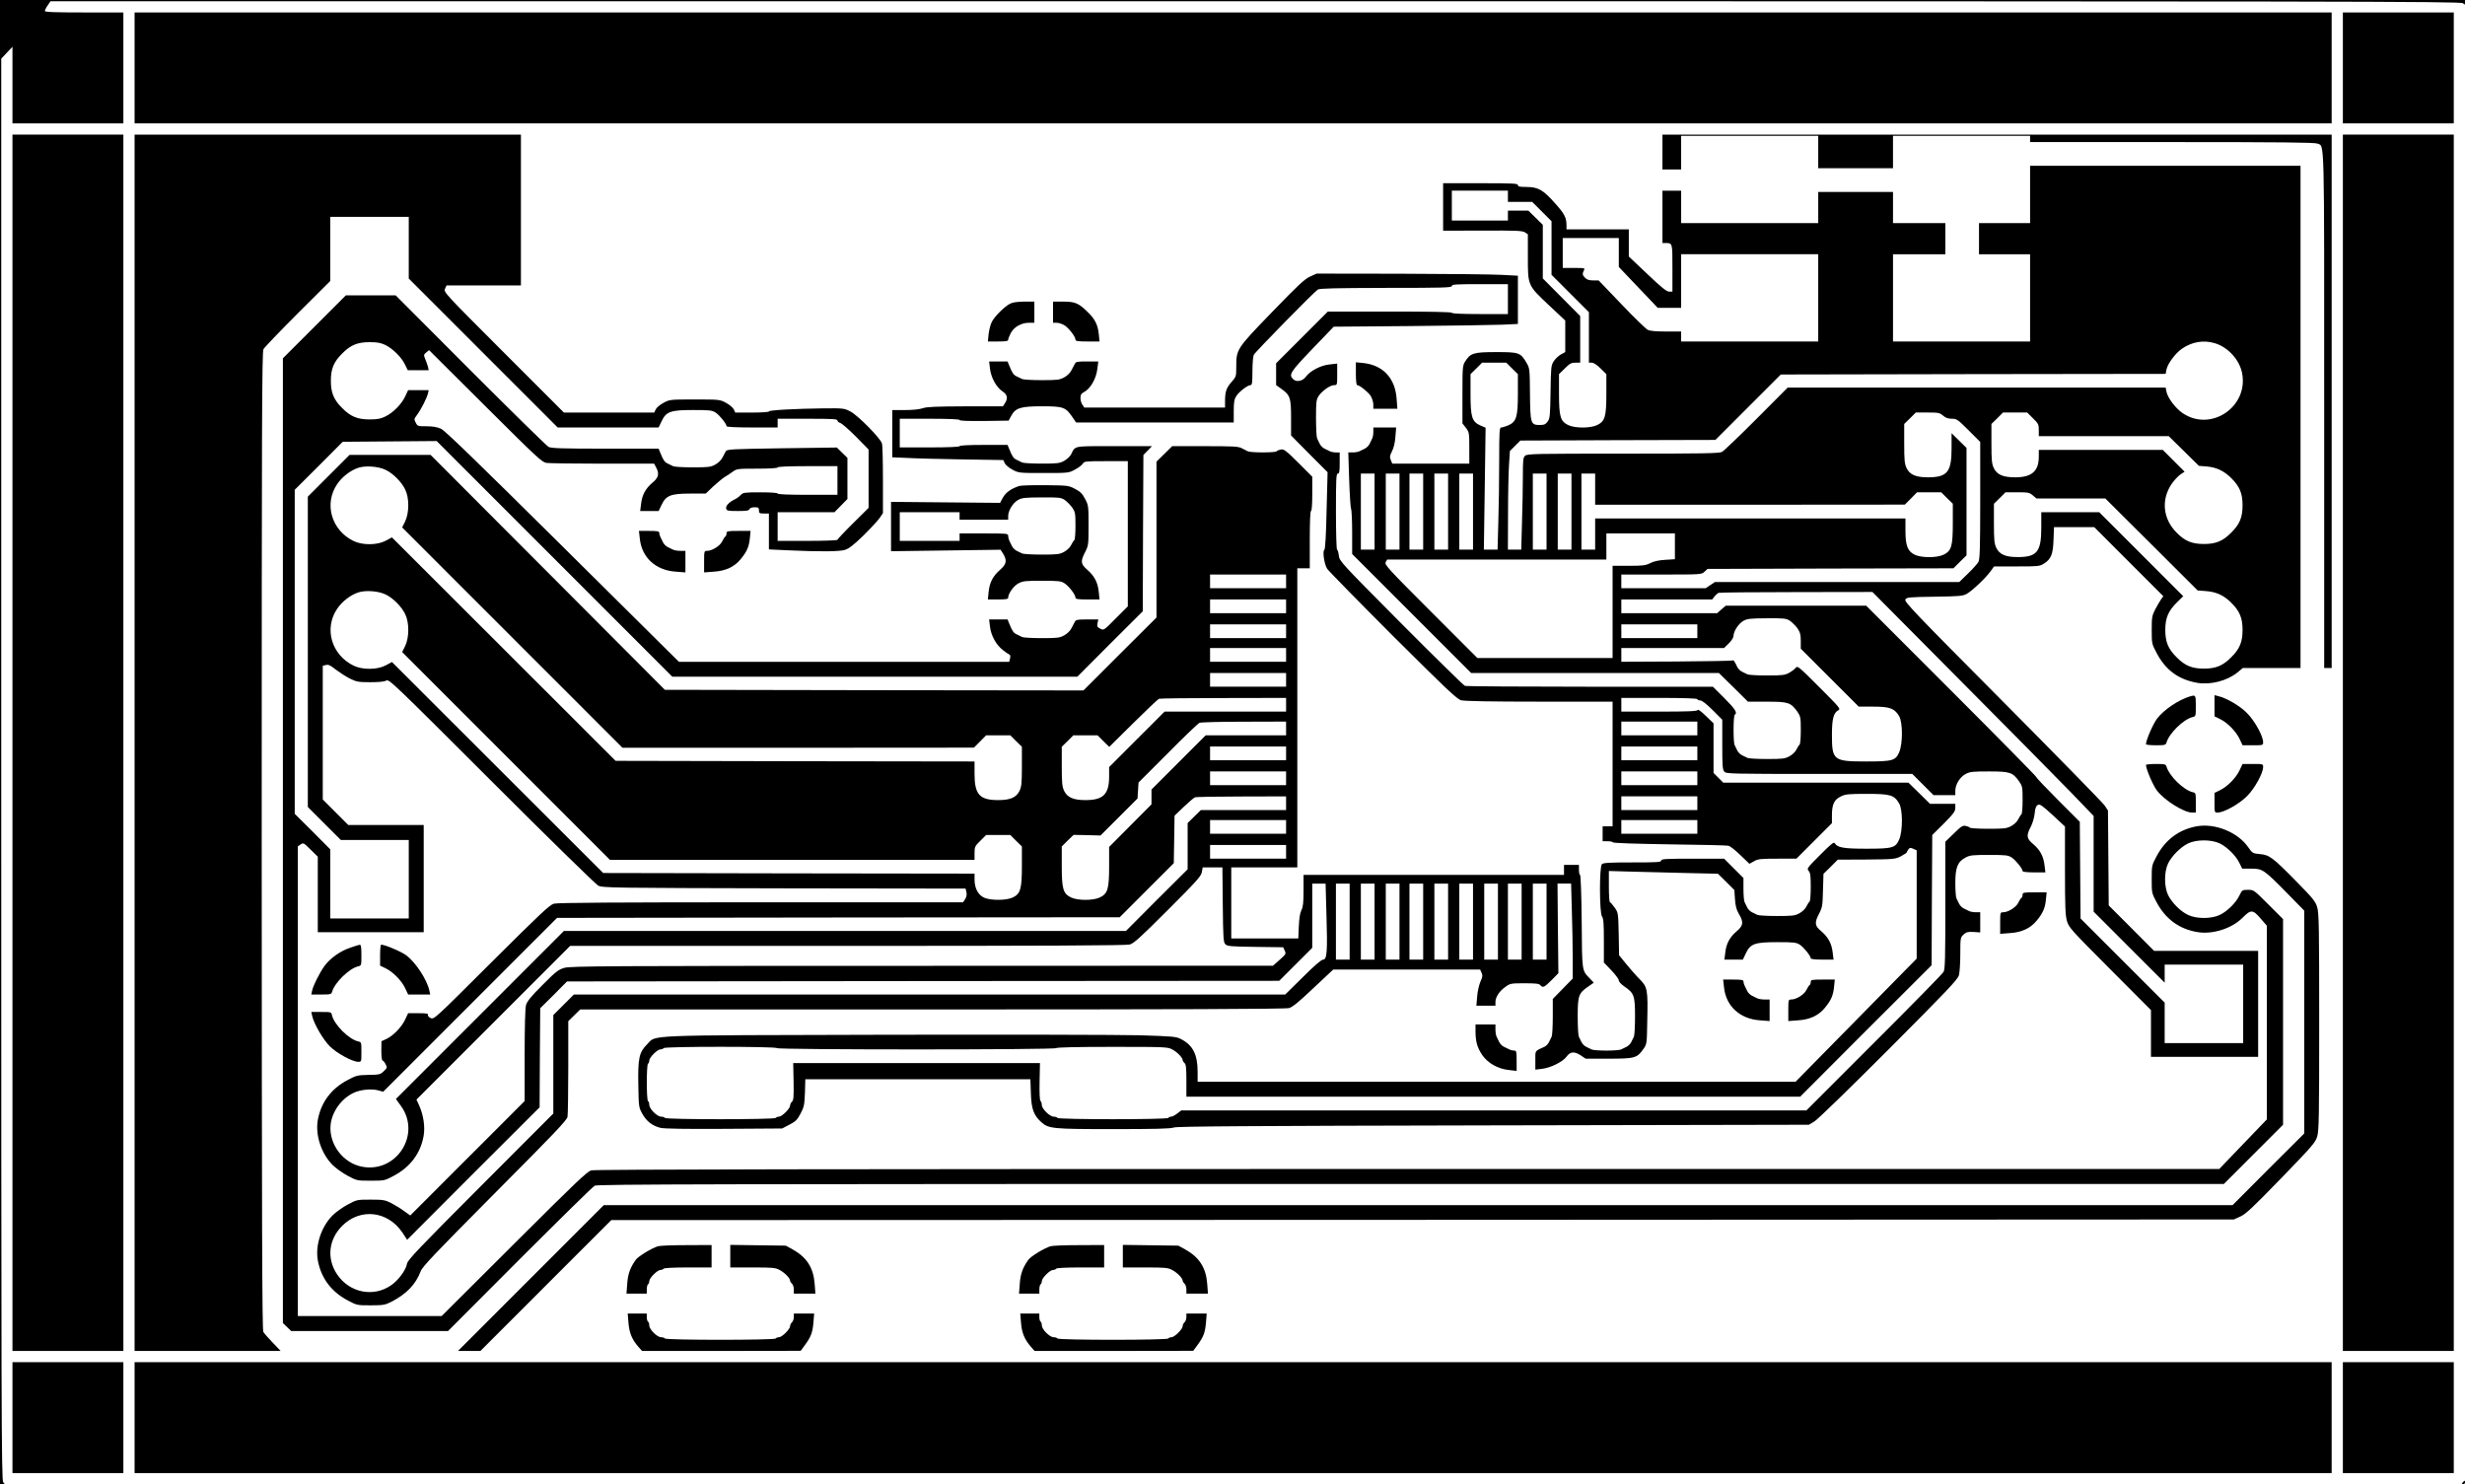 <?xml version="1.0" standalone="no"?>
<!DOCTYPE svg PUBLIC "-//W3C//DTD SVG 20010904//EN"
 "http://www.w3.org/TR/2001/REC-SVG-20010904/DTD/svg10.dtd">
<svg version="1.0" xmlns="http://www.w3.org/2000/svg"
 width="1978pt" height="1191pt" viewBox="0 0 1978 1191"
 preserveAspectRatio="xMidYMid meet">

<g transform="translate(0,1191) scale(0.1,-0.1)"
fill="#000000" stroke="none">
<path d="M0 5955 l0 -5955 21 0 c19 0 19 1 5 16 -15 14 -16 547 -16 5719 l0
5704 45 48 45 48 0 -307 0 -308 445 0 445 0 0 445 0 445 -315 0 c-237 0 -315
3 -315 12 0 6 10 27 23 45 l22 33 9672 0 c8779 0 9673 -1 9687 -16 15 -14 16
-14 16 5 l0 21 -9890 0 -9890 0 0 -5955z"/>
<path d="M1080 11365 l0 -445 8815 0 8815 0 0 445 0 445 -8815 0 -8815 0 0
-445z"/>
<path d="M18800 11365 l0 -445 445 0 445 0 0 445 0 445 -445 0 -445 0 0 -445z"/>
<path d="M100 5950 l0 -4880 445 0 445 0 0 4880 0 4880 -445 0 -445 0 0 -4880z"/>
<path d="M1080 5950 l0 -4880 586 0 586 0 -63 66 c-35 36 -69 75 -76 87 -10
17 -12 886 -13 3940 0 3383 2 3922 14 3945 8 15 132 144 275 287 l261 260 0
257 0 258 315 0 315 0 0 -248 0 -247 598 -598 597 -597 405 0 405 0 23 48 c37
80 72 92 253 92 136 0 152 -2 182 -21 32 -21 87 -90 87 -109 0 -6 77 -10 205
-10 l205 0 0 35 0 35 240 0 c198 0 240 -2 240 -14 0 -8 10 -16 23 -20 12 -3
68 -52 125 -109 l102 -104 0 -234 0 -234 -125 -124 c-69 -68 -125 -128 -125
-132 0 -5 -108 -9 -240 -9 l-240 0 0 115 0 115 228 0 228 0 52 53 52 53 0 165
0 165 -42 41 -43 42 -441 -6 c-406 -6 -441 -8 -450 -24 -5 -9 -17 -32 -27 -51
-10 -20 -35 -44 -58 -56 -36 -20 -56 -22 -180 -22 -77 0 -147 4 -157 9 -9 5
-29 14 -43 21 -26 12 -35 24 -61 88 l-13 32 -428 0 c-353 0 -433 3 -455 14
-15 8 -297 285 -627 615 l-600 601 -200 0 -200 0 -253 -253 -252 -252 0 -3871
0 -3870 33 -32 33 -32 630 0 629 0 575 576 c316 316 587 582 602 590 23 12
902 14 6550 14 l6523 0 238 238 237 237 0 825 0 825 -117 117 c-117 117 -118
118 -164 118 -46 0 -48 -1 -69 -45 -28 -59 -97 -127 -157 -156 -68 -33 -188
-33 -256 0 -61 29 -128 97 -159 158 -33 68 -33 188 0 256 31 61 98 128 159
159 68 33 188 33 256 0 60 -30 129 -98 157 -157 l22 -45 72 0 c91 0 101 -6
289 -197 l137 -140 0 -894 0 -894 -288 -287 -287 -288 -6535 0 -6535 0 -585
-585 -585 -585 90 0 90 0 525 525 525 525 6510 2 6510 3 53 24 c44 20 99 72
327 307 251 259 275 287 289 335 14 46 16 164 16 919 0 762 -2 873 -16 920
-14 47 -32 70 -171 211 -187 190 -212 209 -290 216 -56 5 -59 7 -92 54 -83
121 -266 195 -413 169 -143 -26 -253 -108 -323 -241 -39 -73 -39 -75 -39 -184
0 -109 0 -111 39 -184 72 -135 180 -215 327 -240 121 -21 276 28 362 114 67
68 83 68 144 -3 l52 -60 0 -777 0 -777 -191 -199 -191 -199 -6512 0 c-4662 0
-6522 -3 -6551 -11 -34 -9 -124 -95 -620 -590 l-581 -579 -577 0 -577 0 0
1884 0 1885 22 15 c22 15 25 14 80 -41 l58 -57 0 -303 0 -303 425 0 425 0 0
430 0 430 -303 0 -302 0 -103 103 -102 102 0 537 0 536 25 6 c20 5 36 -2 77
-35 29 -22 79 -55 112 -72 57 -28 69 -31 166 -31 70 0 113 4 129 13 23 13 47
-10 845 -807 451 -451 837 -828 856 -838 34 -18 96 -19 1492 -22 l1456 -2 7
-29 c4 -20 1 -38 -10 -55 l-17 -26 -1622 0 c-1135 0 -1633 -3 -1661 -11 -34
-9 -109 -80 -501 -470 -456 -455 -461 -460 -488 -448 -15 7 -25 18 -22 26 4
10 -13 13 -77 13 l-82 0 -23 -49 c-27 -60 -97 -133 -152 -158 l-39 -18 -1 -77
c0 -44 4 -78 10 -78 5 0 16 -13 24 -29 14 -27 14 -29 -14 -56 -28 -27 -36 -29
-123 -30 -87 -2 -98 -4 -167 -41 -132 -69 -214 -179 -240 -321 -21 -121 28
-270 119 -361 26 -26 81 -65 122 -87 73 -39 75 -39 184 -39 109 0 111 0 184
39 132 70 215 179 240 319 13 71 0 165 -34 242 l-23 51 617 617 616 616 2225
0 c1566 0 2237 3 2265 11 33 9 84 55 306 277 231 231 268 272 273 304 l7 38
79 0 79 0 3 -300 c3 -272 5 -301 21 -317 16 -16 42 -18 241 -21 l223 -3 12
-27 c12 -25 10 -29 -41 -74 l-53 -47 -2816 -1 c-2535 0 -2821 -2 -2870 -16
-48 -14 -68 -29 -175 -137 -94 -94 -124 -131 -133 -162 -7 -26 -11 -169 -11
-405 l0 -365 -459 -459 -459 -459 -49 35 c-26 20 -73 48 -103 64 -50 25 -64
28 -165 28 -109 0 -111 0 -184 -39 -41 -22 -96 -61 -122 -87 -91 -91 -140
-240 -119 -360 26 -143 108 -253 241 -323 73 -39 75 -39 184 -39 101 0 115 3
165 28 122 63 196 140 236 246 14 37 115 143 594 625 479 481 579 586 584 614
3 18 6 198 6 400 l0 367 48 47 48 47 2824 0 c1944 0 2837 3 2863 11 28 7 79
49 196 160 l159 149 589 0 590 0 12 -26 c9 -21 8 -33 -10 -72 -11 -26 -23 -79
-26 -119 l-6 -73 77 0 76 0 0 30 c0 39 32 88 81 122 37 27 45 28 153 28 89 0
116 -3 126 -15 20 -24 32 -18 90 40 l55 56 -4 359 -3 360 54 0 55 0 6 -217 c4
-120 7 -292 7 -382 l0 -163 -80 -82 -80 -82 0 -142 c0 -78 -4 -150 -9 -160 -5
-9 -14 -29 -21 -43 -7 -15 -23 -32 -36 -38 -81 -37 -74 -28 -74 -109 l0 -75
57 7 c66 8 165 57 193 97 30 41 62 44 112 12 l42 -28 185 0 c211 0 227 5 279
79 27 39 27 42 30 219 6 258 2 276 -61 340 -29 29 -77 84 -108 122 l-57 70 -3
171 c-4 169 -4 171 -33 212 -16 23 -33 42 -37 42 -5 0 -9 56 -9 125 l0 126
178 -5 c97 -3 294 -8 437 -11 l260 -6 66 -65 66 -66 5 -73 c4 -55 11 -84 31
-118 40 -67 36 -95 -18 -140 -55 -47 -83 -98 -91 -171 l-7 -56 74 0 74 0 23
48 c37 80 72 92 253 92 136 0 152 -2 182 -21 32 -21 87 -90 87 -109 0 -6 38
-10 91 -10 l92 0 -7 56 c-8 73 -36 124 -91 171 -54 45 -57 68 -17 144 25 49
27 64 30 185 l4 132 58 57 57 57 229 1 c222 2 231 3 277 26 26 14 47 28 47 31
0 3 6 14 13 24 11 15 17 16 40 5 l27 -12 0 -435 0 -434 -486 -494 -486 -494
-2399 0 -2399 0 0 78 c0 139 -37 214 -131 263 -42 22 -60 23 -334 32 -159 4
-1082 6 -2050 4 -1973 -5 -1825 1 -1904 -78 -63 -63 -73 -112 -69 -327 3 -174
4 -178 32 -229 33 -60 81 -97 146 -113 31 -7 194 -10 511 -8 l465 3 59 31 c50
26 63 39 89 89 28 53 31 69 35 167 l3 108 903 0 903 0 4 -113 c4 -125 22 -174
81 -229 61 -55 87 -58 581 -58 336 0 460 3 486 13 28 9 577 13 2565 17 l2530
5 45 27 c25 15 289 271 597 580 471 472 553 559 562 593 6 22 11 99 11 171 0
127 1 131 26 155 22 20 34 23 80 21 l54 -4 0 81 0 81 -35 0 c-19 0 -43 4 -53
9 -9 5 -29 14 -43 21 -15 7 -32 24 -39 39 -7 14 -16 34 -21 43 -5 10 -9 65 -9
122 0 125 18 171 82 205 36 19 56 21 189 21 136 0 152 -2 182 -21 32 -21 87
-90 87 -109 0 -6 38 -10 91 -10 l92 0 -7 56 c-8 73 -36 124 -91 171 -54 44
-57 68 -19 140 14 27 28 75 31 107 4 42 11 60 25 67 16 9 34 -3 119 -81 l99
-92 0 -352 c0 -292 3 -362 16 -407 15 -51 33 -71 345 -384 l329 -330 0 -188 0
-187 430 0 430 0 0 425 0 425 -418 0 -417 0 -182 183 -182 182 -3 381 -3 380
-26 40 c-14 21 -383 398 -818 836 -706 710 -791 799 -782 817 10 18 24 20 233
23 197 3 227 5 258 22 43 23 152 126 192 181 l29 40 182 0 c170 0 184 1 217
22 58 36 74 74 78 191 l4 102 162 0 161 0 277 -277 277 -277 -18 -25 c-10 -14
-31 -51 -47 -81 -26 -51 -28 -64 -28 -165 0 -107 1 -112 37 -180 72 -140 176
-217 328 -244 108 -18 240 16 324 84 l42 35 232 0 231 0 0 2015 0 2015 -1085
0 -1085 0 0 -230 0 -230 -205 0 -205 0 0 -125 0 -125 205 0 205 0 0 -350 0
-350 -550 0 -550 0 0 350 0 350 210 0 210 0 0 125 0 125 -210 0 -210 0 0 125
0 125 -300 0 -300 0 0 -125 0 -125 -550 0 -550 0 0 130 0 130 -75 0 -75 0 0
-210 0 -210 24 0 c57 0 56 3 56 -201 l0 -189 -26 0 c-20 0 -62 33 -175 141
l-149 141 0 109 0 109 -250 0 -250 0 0 29 c0 65 -14 93 -92 180 -95 108 -136
131 -231 131 -53 0 -67 3 -67 15 0 13 -40 15 -300 15 l-300 0 0 -190 0 -191
316 1 c274 1 318 -1 340 -14 l24 -16 0 -182 c0 -231 -2 -226 171 -389 l129
-121 0 -127 0 -126 -35 -19 c-20 -11 -45 -36 -58 -55 -21 -34 -22 -49 -25
-246 -3 -190 -5 -212 -23 -237 -17 -23 -28 -28 -64 -28 -72 0 -76 12 -78 251
-2 202 -2 204 -29 250 -47 80 -59 84 -243 84 -180 0 -206 -8 -248 -75 -21 -33
-22 -46 -22 -266 l0 -231 28 -36 c26 -35 27 -40 27 -161 l0 -126 -309 0 -309
0 -12 29 c-10 25 -8 35 10 71 14 27 24 70 27 116 l6 74 -92 0 -91 0 0 -35 c0
-19 -4 -43 -9 -53 -5 -9 -14 -29 -21 -43 -7 -15 -24 -32 -39 -39 -14 -7 -34
-16 -43 -21 -10 -5 -34 -9 -53 -9 l-36 0 7 -217 c4 -120 11 -226 15 -235 5 -9
9 -95 9 -190 l0 -173 478 -478 477 -477 994 0 994 0 117 -115 116 -115 152 0
c172 0 191 -6 245 -81 25 -37 27 -45 27 -149 0 -60 -4 -112 -10 -115 -5 -3
-16 -21 -25 -39 -9 -19 -32 -41 -56 -54 -36 -20 -56 -22 -180 -22 -77 0 -147
4 -157 9 -9 5 -29 14 -43 21 -15 7 -32 24 -39 39 -7 14 -16 34 -21 43 -12 24
-11 235 1 243 24 15 4 46 -83 133 l-92 92 -985 0 c-542 0 -994 3 -1005 7 -11
4 -242 231 -514 504 -489 492 -493 497 -498 543 -3 25 -10 46 -14 46 -5 0 -9
137 -9 305 0 264 2 305 15 305 12 0 15 16 15 85 l0 85 -30 0 c-17 0 -38 4 -48
9 -9 5 -29 14 -43 21 -15 7 -32 24 -39 39 -7 14 -16 34 -21 43 -5 10 -9 83 -9
163 0 131 2 148 21 178 28 41 92 87 124 87 25 0 25 1 25 86 l0 87 -62 -7 c-70
-7 -156 -52 -189 -98 -25 -35 -74 -46 -100 -22 -41 37 -28 57 152 245 l171
178 611 5 c337 3 669 8 740 11 l127 6 0 194 0 193 -132 7 c-73 4 -437 8 -808
9 l-675 1 -53 -24 c-44 -20 -96 -69 -307 -287 -285 -295 -285 -295 -285 -442
0 -72 -1 -75 -39 -118 -41 -47 -51 -77 -51 -155 l0 -49 -564 0 -565 0 -15 22
c-9 12 -16 37 -16 55 0 25 6 36 28 47 52 27 99 108 108 190 l7 56 -89 0 c-78
0 -91 -2 -99 -19 -6 -11 -18 -34 -28 -53 -10 -20 -35 -44 -58 -56 -36 -20 -56
-22 -180 -22 -77 0 -147 4 -157 9 -9 5 -29 14 -43 21 -26 12 -35 24 -61 88
l-13 32 -74 0 -74 0 7 -57 c8 -72 51 -150 99 -182 41 -27 47 -56 21 -96 l-16
-25 -302 0 c-236 -1 -310 -4 -341 -15 -25 -9 -79 -15 -142 -15 l-103 0 0 -189
0 -190 118 -5 c64 -4 265 -9 445 -12 l328 -5 11 -25 c7 -14 35 -38 62 -52 50
-27 54 -27 251 -27 197 0 201 0 250 27 28 14 56 36 63 47 12 20 20 21 187 21
l175 0 0 -582 0 -583 -97 -97 c-96 -97 -96 -97 -124 -82 -24 12 -28 19 -22 44
l6 30 -89 0 c-78 0 -91 -2 -99 -19 -6 -11 -18 -34 -28 -53 -10 -20 -35 -44
-58 -56 -36 -20 -56 -22 -180 -22 -77 0 -147 4 -157 9 -9 5 -29 14 -43 21 -26
12 -35 24 -61 88 l-13 32 -74 0 -74 0 7 -57 c8 -72 50 -148 104 -189 22 -18
46 -34 52 -36 7 -2 9 -14 5 -31 l-7 -27 -1325 0 -1325 0 -933 925 c-698 692
-944 930 -976 945 -31 14 -66 20 -116 20 -70 0 -73 1 -87 29 -14 26 -14 30 10
62 32 42 79 135 88 172 l6 27 -82 0 -83 0 -23 -49 c-28 -62 -97 -132 -159
-162 -38 -19 -65 -24 -128 -24 -96 0 -152 23 -219 91 -68 67 -91 123 -91 219
0 96 23 152 91 219 67 68 123 91 219 91 64 0 90 -5 128 -23 60 -30 129 -98
157 -157 l22 -45 84 0 84 0 -6 28 c-4 15 -14 43 -22 62 -13 32 -13 35 9 53
l22 18 451 -449 c414 -412 454 -450 491 -456 22 -3 226 -6 452 -6 l412 0 16
-30 c27 -52 20 -82 -30 -123 -55 -47 -83 -98 -91 -171 l-7 -56 74 0 74 0 23
48 c36 77 74 92 230 92 l125 0 61 58 c34 31 75 65 91 75 17 9 45 28 64 42 33
24 39 25 197 25 103 0 164 4 164 10 0 6 87 10 240 10 l240 0 0 -115 0 -115
-240 0 c-153 0 -240 4 -240 10 0 6 -53 10 -138 10 -128 0 -140 -2 -158 -21
-10 -12 -32 -28 -49 -36 -48 -24 -73 -52 -68 -74 5 -17 15 -19 93 -19 69 0 89
3 94 15 3 9 19 15 41 15 31 0 35 -3 35 -25 0 -22 4 -25 40 -25 l40 0 0 -144 0
-144 148 -7 c261 -12 414 -11 461 3 33 10 68 37 147 113 56 55 115 119 131
141 l28 41 0 266 c0 146 -3 278 -8 293 -11 41 -192 225 -252 256 -49 26 -55
27 -210 26 -230 -3 -445 -14 -445 -25 0 -5 -61 -9 -135 -9 l-135 0 -12 26 c-7
14 -34 37 -62 52 -50 27 -54 27 -251 27 -197 0 -201 0 -251 -27 -28 -15 -55
-38 -62 -52 l-12 -26 -362 0 -363 0 -483 483 c-477 477 -483 484 -471 510 l12
27 299 0 298 0 0 605 0 605 -1550 0 -1550 0 0 -4880z m11020 4385 l0 -45 97 0
98 0 77 -77 78 -78 0 -215 0 -215 150 -150 150 -150 0 -202 0 -203 23 0 c15 0
42 -18 70 -46 l47 -46 0 -156 c0 -186 -11 -222 -74 -253 -55 -26 -177 -26
-232 0 -63 31 -74 67 -74 253 l0 156 47 46 c39 39 52 46 85 46 l38 0 0 187 0
187 -150 151 -150 151 0 215 0 215 -58 57 -58 57 -82 0 -82 0 0 -40 0 -40
-225 0 -225 0 0 120 0 120 225 0 225 0 0 -45z m890 -451 l0 -116 156 -164 156
-164 94 0 94 0 0 215 0 215 550 0 550 0 0 -350 0 -350 -550 0 -550 0 0 40 0
40 -120 0 c-85 0 -129 4 -149 14 -15 8 -110 100 -210 205 l-183 191 -44 0
c-31 0 -50 6 -64 20 -23 23 -24 33 -10 61 10 18 7 19 -80 19 l-90 0 0 120 0
120 225 0 225 0 0 -116z m-890 -374 l0 -120 -225 0 c-143 0 -225 4 -225 10 0
7 -173 10 -498 10 l-497 0 -208 -208 -207 -207 0 -88 0 -87 39 -28 c74 -52 81
-73 81 -234 l0 -142 146 -148 147 -147 -8 -308 c-4 -196 -11 -310 -18 -315
-16 -10 -1 -114 22 -151 11 -17 249 -260 528 -539 433 -431 514 -508 548 -517
27 -7 237 -11 628 -11 l587 0 0 -500 0 -500 -40 0 -40 0 0 -60 0 -60 39 0 c22
0 41 -4 43 -9 2 -6 192 -12 453 -16 248 -3 461 -8 474 -11 14 -3 57 -37 96
-75 l73 -70 36 20 c32 19 54 21 189 21 l152 0 142 142 143 143 0 63 c0 87 18
126 71 151 38 19 62 21 210 21 189 0 218 -9 258 -76 30 -50 30 -221 1 -289
-29 -68 -52 -75 -265 -75 -181 0 -232 9 -252 44 -7 13 -29 -5 -118 -94 -104
-104 -108 -110 -92 -128 14 -15 17 -39 17 -130 0 -61 -4 -114 -10 -117 -5 -3
-16 -21 -25 -39 -9 -19 -32 -41 -56 -54 -36 -20 -56 -22 -180 -22 -77 0 -147
4 -157 9 -9 5 -29 14 -43 21 -15 7 -32 24 -39 39 -7 14 -16 34 -21 43 -5 10
-9 57 -9 105 l0 88 -77 77 -78 78 -252 0 c-218 0 -253 -2 -253 -15 0 -13 -32
-15 -231 -15 -186 0 -233 -3 -245 -14 -21 -21 -20 -392 1 -420 12 -16 15 -56
15 -195 l0 -174 60 -63 c33 -34 60 -71 60 -81 0 -10 19 -31 44 -48 79 -54 86
-74 86 -240 0 -80 -4 -153 -9 -163 -5 -9 -14 -29 -21 -43 -7 -15 -24 -32 -39
-39 -14 -7 -34 -16 -43 -21 -10 -5 -63 -9 -118 -9 -55 0 -108 4 -118 9 -9 5
-29 14 -43 21 -15 7 -32 24 -39 39 -7 14 -16 34 -21 43 -5 10 -9 83 -9 163 0
166 7 186 86 240 l43 30 -33 35 c-63 65 -61 52 -64 458 -2 216 -8 372 -13 372
-5 0 -9 18 -9 40 l0 40 -60 0 -60 0 0 -40 0 -40 -1045 0 -1045 0 0 -125 c0
-99 -4 -133 -17 -158 -11 -21 -18 -64 -21 -130 l-4 -97 -269 0 -269 0 0 285 0
285 265 0 265 0 0 1200 0 1200 50 0 50 0 0 230 c0 147 4 230 10 230 6 0 10 53
10 138 l0 137 -112 112 c-101 100 -116 111 -141 106 -15 -3 -30 -9 -33 -14 -7
-12 -209 -12 -232 0 -9 4 -31 16 -49 25 -26 14 -70 16 -294 16 l-263 0 -63
-62 -63 -62 0 -626 0 -625 -293 -292 -293 -293 -1679 2 -1680 3 -940 943 -940
942 -325 0 -325 0 -167 -167 -168 -168 0 -1245 0 -1245 132 -132 133 -133 272
0 273 0 0 -315 0 -315 -315 0 -315 0 0 277 0 278 -142 143 -143 142 0 1300 0
1300 193 192 192 193 377 3 377 3 946 -946 945 -945 1625 0 1625 0 262 263
263 262 2 627 3 627 34 35 35 36 -303 0 c-335 0 -311 5 -346 -66 -9 -17 -34
-40 -56 -52 -36 -20 -56 -22 -180 -22 -77 0 -147 4 -157 9 -9 5 -29 14 -43 21
-26 12 -35 24 -61 88 l-13 32 -192 0 c-122 0 -193 -4 -193 -10 0 -6 -87 -10
-240 -10 l-240 0 0 115 0 115 240 0 c157 0 240 -4 240 -10 0 -7 68 -9 197 -8
l197 3 19 36 c35 66 76 79 248 79 171 0 190 -7 244 -86 l30 -44 633 0 632 0 0
90 c0 75 4 96 21 123 24 36 91 87 114 87 12 0 15 19 15 111 0 61 5 120 11 132
13 25 484 505 514 524 15 9 147 12 548 13 462 0 527 2 527 15 0 13 32 15 225
15 l225 0 0 -120z m5673 -354 c106 -32 199 -134 219 -243 50 -270 -254 -472
-479 -317 -57 39 -119 122 -129 172 l-6 32 -1517 0 -1516 0 -250 -251 c-138
-138 -262 -257 -277 -265 -23 -12 -147 -14 -794 -14 -700 0 -769 -1 -786 -17
-16 -14 -18 -34 -18 -167 0 -83 -3 -249 -7 -368 l-6 -218 -54 0 -53 0 1 288
c0 158 4 336 8 395 l7 108 42 42 42 42 783 3 782 2 263 263 262 262 1544 3
1544 2 6 33 c9 47 69 129 122 167 81 57 175 74 267 46z m-5640 -202 l47 -46 0
-157 c0 -187 -12 -225 -77 -254 -22 -9 -47 -17 -56 -17 -15 0 -17 -25 -17
-272 0 -150 -3 -371 -7 -490 l-6 -218 -55 0 -55 0 7 489 7 489 -42 18 c-68 31
-79 67 -79 255 l0 157 47 46 46 46 97 0 97 0 46 -46z m3459 -379 c21 -18 41
-25 71 -25 38 0 47 -6 134 -93 l93 -93 0 -468 c0 -381 -3 -472 -14 -494 -8
-15 -46 -57 -84 -94 l-70 -68 -981 0 -980 0 -37 -25 -37 -25 -338 0 -339 0 0
55 0 55 322 0 c320 0 322 0 346 23 l24 22 986 3 987 2 52 52 53 52 0 431 0
431 -60 59 -60 59 0 -120 c0 -192 -34 -234 -190 -234 -97 0 -145 21 -171 74
-16 34 -19 63 -19 197 l0 157 47 46 46 46 95 0 c86 0 97 -2 124 -25z m721 -21
c43 -42 47 -50 47 -95 l0 -49 522 0 521 0 121 -119 121 -119 62 -5 c78 -6 140
-36 197 -93 68 -67 91 -123 91 -219 0 -96 -23 -152 -91 -219 -67 -68 -123 -91
-219 -91 -96 0 -152 23 -219 91 -110 110 -126 264 -40 391 19 28 51 62 69 75
l35 23 -88 88 -87 87 -497 0 -498 0 0 -53 c0 -118 -56 -167 -190 -167 -97 0
-145 21 -171 74 -16 34 -19 63 -19 197 l0 157 47 46 46 46 97 0 97 0 46 -46z
m-13219 -414 c60 -28 128 -97 157 -157 34 -68 33 -188 0 -257 l-24 -48 884
-884 884 -884 1410 0 1410 1 49 49 49 50 97 0 97 0 46 -46 47 -46 0 -157 c0
-134 -3 -163 -19 -197 -26 -53 -74 -74 -171 -74 -150 0 -190 45 -190 212 l0
98 -1440 2 -1440 3 -897 896 -898 897 -50 -27 c-68 -36 -186 -37 -258 -2 -178
87 -239 299 -131 457 39 58 107 110 168 130 58 20 163 12 220 -16z m7936 -335
l0 -305 -55 0 -55 0 0 305 0 305 55 0 55 0 0 -305z m200 0 l0 -305 -55 0 -55
0 0 305 0 305 55 0 55 0 0 -305z m190 0 l0 -305 -55 0 -55 0 0 305 0 305 55 0
55 0 0 -305z m200 0 l0 -305 -55 0 -55 0 0 305 0 305 55 0 55 0 0 -305z m200
0 l0 -305 -55 0 -55 0 0 305 0 305 55 0 55 0 0 -305z m590 0 l0 -305 -55 0
-55 0 0 305 0 305 55 0 55 0 0 -305z m200 0 l0 -305 -55 0 -55 0 0 305 0 305
55 0 55 0 0 -305z m190 180 l0 -125 1243 0 1242 1 49 49 49 50 97 0 97 0 46
-46 47 -46 0 -156 c0 -186 -11 -222 -74 -253 -55 -26 -177 -26 -232 0 -57 28
-74 73 -74 194 l0 97 -1245 0 -1245 0 0 -125 0 -125 -55 0 -55 0 0 305 0 305
55 0 55 0 0 -125z m3512 -50 l30 -25 276 0 276 0 371 -369 370 -369 67 -5 c82
-6 143 -34 202 -93 68 -67 91 -123 91 -219 0 -96 -23 -152 -91 -219 -67 -68
-123 -91 -219 -91 -96 0 -152 23 -219 91 -68 67 -91 123 -91 219 0 98 24 153
96 224 l48 47 -337 337 -337 337 -233 0 -232 0 0 -123 c0 -195 -34 -237 -190
-237 -97 0 -145 21 -171 74 -16 34 -19 63 -19 197 l0 157 47 46 46 46 95 0
c86 0 97 -2 124 -25z m-2872 -409 l0 -103 -77 -5 c-53 -3 -92 -12 -120 -26
-37 -19 -59 -22 -173 -22 l-130 0 0 -370 0 -370 -543 0 -542 0 -374 374 c-344
344 -372 375 -362 395 l12 21 879 0 880 0 0 105 0 105 275 0 275 0 0 -104z
m-3120 -281 l0 -55 -305 0 -305 0 0 55 0 55 305 0 305 0 0 -55z m-7226 -105
c60 -28 128 -97 157 -157 34 -68 33 -188 0 -257 l-24 -48 834 -834 834 -834
1462 0 1463 0 0 54 c0 51 3 57 47 100 l46 46 97 0 97 0 46 -46 47 -46 0 -157
c0 -187 -12 -225 -77 -254 -53 -23 -173 -23 -226 0 -48 22 -77 76 -77 145 l0
48 -1490 2 -1490 3 -847 846 -848 847 -50 -27 c-68 -36 -186 -37 -258 -2 -178
87 -239 299 -131 457 39 58 107 110 168 130 58 20 163 12 220 -16z m12631
-685 c385 -387 784 -791 888 -898 l187 -194 0 -384 0 -384 285 -285 285 -285
0 73 0 72 315 0 315 0 0 -315 0 -315 -315 0 -315 0 0 162 0 163 -337 337 -338
338 -3 388 -3 388 -174 174 c-96 96 -175 179 -175 185 0 5 -307 317 -682 692
l-683 683 -564 0 -563 0 -35 -30 -34 -30 -384 0 -385 0 0 55 0 55 364 0 365 0
18 23 c10 13 25 26 33 30 8 3 289 6 625 6 l610 1 700 -705z m-5405 590 l0 -55
-305 0 -305 0 0 55 0 55 305 0 305 0 0 -55z m4043 -116 c17 -12 44 -39 60 -60
22 -33 27 -50 27 -102 l0 -62 232 -232 233 -233 117 0 c133 0 170 -14 207 -76
30 -50 30 -221 1 -289 -29 -68 -52 -75 -265 -75 -264 0 -275 9 -275 215 0 126
13 175 50 195 22 12 15 20 -151 186 -168 168 -175 174 -190 155 -9 -11 -33
-29 -53 -40 -32 -18 -54 -21 -176 -21 -77 0 -148 4 -158 9 -9 5 -29 14 -43 21
-15 7 -32 24 -39 39 -24 50 -28 56 -42 51 -7 -3 -210 -6 -450 -8 l-438 -2 0
55 0 55 412 0 412 0 38 37 c21 21 38 47 38 59 0 38 41 101 79 122 31 18 55 20
189 21 139 1 155 -1 185 -20z m-4043 -84 l0 -55 -305 0 -305 0 0 55 0 55 305
0 305 0 0 -55z m3300 0 l0 -55 -305 0 -305 0 0 55 0 55 305 0 305 0 0 -55z
m-3300 -190 l0 -55 -305 0 -305 0 0 55 0 55 305 0 305 0 0 -55z m0 -200 l0
-55 -305 0 -305 0 0 55 0 55 305 0 305 0 0 -55z m0 -200 l0 -55 -487 0 -488 0
-222 -222 -223 -223 0 -76 c0 -142 -47 -189 -190 -189 -97 0 -145 21 -171 74
-16 34 -19 63 -19 197 l0 157 47 46 46 46 97 0 97 0 47 -47 47 -46 192 190
c106 105 199 193 207 196 8 3 241 6 518 6 l502 1 0 -55z m3300 45 c0 -5 10
-10 22 -10 15 0 50 -27 100 -77 l78 -78 0 -199 c0 -172 2 -202 17 -218 15 -17
52 -18 762 -18 l746 0 85 -85 85 -85 87 0 88 0 0 34 c0 51 36 110 82 135 36
19 56 21 189 21 169 0 189 -7 242 -81 25 -37 27 -45 27 -149 0 -60 -4 -112
-10 -115 -5 -3 -16 -21 -25 -39 -9 -19 -32 -41 -56 -54 -37 -20 -56 -22 -184
-22 -79 0 -146 4 -149 9 -3 5 -18 11 -33 14 -24 5 -37 -4 -95 -61 l-68 -66 0
-509 c0 -422 -2 -513 -14 -535 -8 -15 -259 -271 -558 -569 l-543 -543 -2508 0
-2508 0 -33 -25 c-18 -14 -40 -25 -49 -25 -9 0 -19 -5 -22 -10 -8 -14 -882
-14 -890 0 -3 6 -17 10 -30 10 -31 0 -95 63 -95 93 0 13 -5 28 -11 34 -6 6 -9
63 -7 157 l3 146 -990 0 -990 0 3 -148 c2 -125 0 -151 -13 -162 -8 -7 -15 -21
-15 -31 0 -24 -65 -89 -90 -89 -10 0 -22 -5 -25 -10 -8 -14 -882 -14 -890 0
-3 6 -17 10 -30 10 -32 0 -95 63 -95 95 0 13 -4 27 -10 30 -13 8 -13 292 0
300 6 3 10 15 10 25 0 25 65 90 90 90 10 0 22 4 25 10 8 14 902 14 910 0 9
-14 2231 -14 2240 0 4 6 165 10 450 10 430 0 446 -1 482 -21 40 -21 83 -66 83
-85 0 -6 7 -17 15 -24 12 -10 15 -39 15 -141 l0 -129 2463 0 2462 0 527 528
528 527 2 522 3 523 93 92 c78 79 92 98 92 126 l0 32 -101 0 -102 0 -86 85
-87 85 -743 0 -743 0 -39 39 -39 39 0 199 0 199 -61 59 c-38 37 -63 55 -66 48
-4 -10 -75 -13 -309 -13 l-304 0 0 55 0 55 305 0 c197 0 305 -4 305 -10z
m-3300 -235 l0 -55 -322 0 -323 0 -217 -217 -218 -218 0 -59 0 -60 -170 -171
-170 -171 0 -154 c0 -183 -11 -220 -74 -251 -55 -26 -177 -26 -232 0 -63 31
-74 67 -74 253 l0 156 47 47 48 46 108 -2 108 -3 149 149 148 148 4 64 4 64
235 235 c128 130 243 239 254 244 11 5 172 9 358 9 l337 1 0 -55z m3300 0 l0
-55 -305 0 -305 0 0 55 0 55 305 0 305 0 0 -55z m-3300 -200 l0 -55 -305 0
-305 0 0 55 0 55 305 0 305 0 0 -55z m3300 0 l0 -55 -305 0 -305 0 0 55 0 55
305 0 305 0 0 -55z m-3300 -200 l0 -55 -305 0 -305 0 0 55 0 55 305 0 305 0 0
-55z m3300 0 l0 -55 -305 0 -305 0 0 55 0 55 305 0 305 0 0 -55z m-3300 -200
l0 -55 -342 0 -342 0 -53 -52 -53 -52 0 -185 0 -186 -248 -247 -247 -248
-2255 0 -2255 0 -674 -674 -674 -674 41 -57 c163 -227 -35 -538 -311 -487
-155 29 -270 182 -254 338 11 103 85 207 182 254 55 27 146 36 200 21 l40 -11
698 698 697 697 2258 3 2257 2 217 217 217 217 3 190 3 191 73 70 c41 39 81
73 90 77 9 4 178 7 375 7 l357 1 0 -55z m3300 0 l0 -55 -305 0 -305 0 0 55 0
55 305 0 305 0 0 -55z m-3300 -190 l0 -55 -305 0 -305 0 0 55 0 55 305 0 305
0 0 -55z m3300 0 l0 -55 -305 0 -305 0 0 55 0 55 305 0 305 0 0 -55z m-3300
-200 l0 -55 -305 0 -305 0 0 55 0 55 305 0 305 0 0 -55z m324 -507 c9 -294 4
-358 -27 -358 -14 0 -72 -50 -162 -140 l-142 -140 -2854 0 -2854 0 -82 -82
-83 -83 0 -395 0 -395 -584 -585 c-496 -497 -585 -590 -590 -620 -9 -52 -70
-134 -129 -174 -141 -97 -332 -59 -431 87 -86 127 -70 281 40 391 145 145 366
120 483 -54 l38 -58 531 532 532 531 2 397 3 398 108 107 107 108 2857 3 2858
2 132 132 133 133 0 257 0 258 54 0 53 0 7 -252z m186 -53 l0 -305 -55 0 -55
0 0 305 0 305 55 0 55 0 0 -305z m200 0 l0 -305 -55 0 -55 0 0 305 0 305 55 0
55 0 0 -305z m200 0 l0 -305 -55 0 -55 0 0 305 0 305 55 0 55 0 0 -305z m190
0 l0 -305 -55 0 -55 0 0 305 0 305 55 0 55 0 0 -305z m200 0 l0 -305 -55 0
-55 0 0 305 0 305 55 0 55 0 0 -305z m200 0 l0 -305 -55 0 -55 0 0 305 0 305
55 0 55 0 0 -305z m200 0 l0 -305 -55 0 -55 0 0 305 0 305 55 0 55 0 0 -305z
m190 0 l0 -305 -55 0 -55 0 0 305 0 305 55 0 55 0 0 -305z m200 0 l0 -305 -55
0 -55 0 0 305 0 305 55 0 55 0 0 -305z"/>
<path d="M13340 10690 l0 -140 75 0 75 0 0 135 0 135 550 0 550 0 0 -130 0
-130 300 0 300 0 0 130 0 130 550 0 550 0 0 -25 0 -25 1140 0 c862 0 1145 -3
1165 -12 59 -27 55 115 55 -2138 l0 -2070 30 0 30 0 0 2140 0 2140 -2685 0
-2685 0 0 -140z"/>
<path d="M18800 5950 l0 -4880 445 0 445 0 0 4880 0 4880 -445 0 -445 0 0
-4880z"/>
<path d="M8105 9473 c-44 -22 -124 -102 -146 -145 -11 -21 -22 -65 -26 -98
l-6 -60 82 0 c63 0 81 3 81 14 0 8 10 32 21 54 27 49 84 82 145 82 l44 0 0 85
0 85 -82 0 c-55 -1 -93 -6 -113 -17z"/>
<path d="M8450 9405 l0 -85 30 0 c17 0 45 -10 63 -21 36 -24 87 -91 87 -114 0
-12 18 -15 96 -15 l97 0 -6 60 c-8 76 -32 123 -94 181 -69 67 -98 79 -193 79
l-80 0 0 -85z"/>
<path d="M10880 8911 c0 -53 4 -91 10 -91 19 0 88 -55 109 -87 11 -18 21 -49
21 -68 l0 -35 96 0 97 0 -6 79 c-11 166 -109 271 -267 288 l-60 6 0 -92z"/>
<path d="M8180 8011 c-65 -21 -109 -52 -132 -93 l-23 -43 -438 4 -437 4 0
-198 0 -198 440 6 439 6 21 -33 c32 -53 27 -83 -25 -128 -58 -51 -84 -101 -92
-178 l-6 -60 82 0 c63 0 81 3 81 14 0 33 44 95 82 115 36 19 56 21 189 21 136
0 152 -2 182 -21 36 -24 87 -91 87 -114 0 -12 18 -15 96 -15 l97 0 -6 60 c-8
77 -34 127 -92 178 -54 47 -56 68 -17 143 26 52 27 58 27 214 0 155 -1 161
-28 212 -22 42 -38 58 -80 80 -51 27 -56 28 -237 30 -102 1 -196 -2 -210 -6z
m363 -112 c17 -12 44 -39 60 -60 25 -37 27 -45 27 -149 0 -60 -4 -112 -10
-115 -5 -3 -16 -21 -25 -39 -9 -19 -32 -41 -56 -54 -36 -20 -56 -22 -180 -22
-77 0 -147 4 -157 9 -9 5 -29 14 -43 21 -15 7 -32 24 -39 39 -7 14 -16 34 -21
43 -5 10 -9 27 -9 38 0 19 -6 20 -195 20 l-195 0 0 -30 0 -30 -240 0 -240 0 0
115 0 115 240 0 240 0 0 -30 0 -30 195 0 195 0 0 29 c0 44 38 106 79 129 31
18 55 20 189 21 139 1 155 -1 185 -20z"/>
<path d="M5134 7589 c15 -152 127 -255 288 -266 l78 -6 0 87 0 86 -40 0 c-22
0 -48 4 -58 9 -9 5 -29 14 -43 21 -15 7 -32 24 -39 39 -7 14 -16 34 -21 43 -5
10 -9 25 -9 33 0 12 -15 15 -81 15 l-82 0 7 -61z"/>
<path d="M5830 7631 c0 -11 -4 -23 -10 -26 -5 -3 -16 -21 -25 -39 -17 -36 -81
-76 -121 -76 -23 0 -24 -2 -24 -86 l0 -87 79 6 c95 6 165 39 216 102 48 59 65
97 72 165 l6 60 -97 0 c-88 0 -96 -2 -96 -19z"/>
<path d="M17570 6321 c-91 -28 -206 -106 -260 -176 -33 -43 -90 -174 -90 -207
0 -4 36 -8 79 -8 74 0 80 2 86 23 22 74 136 185 208 203 27 6 27 7 27 90 0 89
-1 90 -50 75z"/>
<path d="M17770 6247 l0 -85 45 -22 c60 -29 129 -100 157 -161 l23 -49 82 0
c82 0 83 0 83 25 0 49 -67 171 -129 233 -57 58 -162 120 -233 137 l-28 7 0
-85z"/>
<path d="M17220 5772 c0 -32 56 -163 87 -204 61 -80 217 -178 283 -178 l30 0
0 79 c0 78 0 79 -27 85 -72 18 -186 129 -208 204 -6 20 -12 22 -86 22 -43 0
-79 -4 -79 -8z"/>
<path d="M17972 5731 c-28 -61 -97 -132 -157 -161 l-45 -22 0 -79 c0 -78 0
-79 25 -79 51 0 174 69 236 132 62 62 129 184 129 233 0 25 -1 25 -83 25 l-82
0 -23 -49z"/>
<path d="M16230 4731 c0 -11 -4 -23 -10 -26 -5 -3 -16 -21 -25 -39 -17 -36
-81 -76 -121 -76 -23 0 -24 -2 -24 -86 l0 -87 79 6 c95 6 165 39 216 102 48
59 65 97 72 165 l6 60 -97 0 c-88 0 -96 -2 -96 -19z"/>
<path d="M2806 4304 c-79 -27 -159 -85 -203 -146 -39 -55 -89 -154 -98 -195
l-7 -33 81 0 c74 0 80 2 86 23 22 74 136 185 208 203 27 6 27 7 27 90 0 61 -3
84 -12 83 -7 0 -44 -11 -82 -25z"/>
<path d="M3050 4246 l0 -84 45 -22 c60 -29 129 -100 157 -161 l23 -49 88 0 89
0 -7 33 c-19 86 -108 223 -183 280 -41 31 -172 87 -204 87 -4 0 -8 -38 -8 -84z"/>
<path d="M13834 3989 c15 -152 127 -255 288 -266 l78 -6 0 87 0 86 -40 0 c-22
0 -48 4 -58 9 -9 5 -29 14 -43 21 -15 7 -32 24 -39 39 -7 14 -16 34 -21 43 -5
10 -9 25 -9 33 0 12 -15 15 -81 15 l-82 0 7 -61z"/>
<path d="M14530 4031 c0 -11 -4 -23 -10 -26 -5 -3 -16 -21 -25 -39 -17 -36
-81 -76 -121 -76 -23 0 -24 -2 -24 -86 l0 -87 79 6 c95 6 165 39 216 102 48
59 65 97 72 165 l6 60 -97 0 c-88 0 -96 -2 -96 -19z"/>
<path d="M2505 3758 c14 -63 88 -191 143 -245 57 -56 181 -123 227 -123 25 0
25 1 25 79 0 78 0 79 -27 85 -75 18 -191 134 -209 209 -6 27 -7 27 -86 27
l-80 0 7 -32z"/>
<path d="M11840 3633 c1 -82 13 -127 53 -187 44 -66 127 -113 216 -122 l61 -7
0 82 c0 75 -2 81 -20 81 -11 0 -28 4 -38 9 -9 5 -29 14 -43 21 -15 7 -32 24
-39 39 -7 14 -16 34 -21 43 -5 10 -9 36 -9 58 l0 40 -80 0 -80 0 0 -57z"/>
<path d="M5279 1910 c-49 -15 -155 -79 -176 -107 -46 -63 -65 -116 -70 -195
l-6 -78 82 0 81 0 0 34 c0 19 5 38 10 41 6 3 10 15 10 25 0 25 65 90 90 90 10
0 22 5 25 10 4 6 80 10 196 10 l189 0 0 90 0 90 -202 -1 c-112 0 -215 -4 -229
-9z"/>
<path d="M5860 1831 l0 -91 180 0 c162 0 183 -2 217 -21 40 -21 83 -66 83 -85
0 -6 7 -17 15 -24 8 -7 15 -28 15 -46 l0 -34 86 0 87 0 -6 80 c-10 129 -64
212 -177 275 l-55 30 -222 3 -223 3 0 -90z"/>
<path d="M8429 1910 c-49 -15 -155 -79 -176 -107 -46 -63 -65 -116 -70 -195
l-6 -78 82 0 81 0 0 34 c0 19 5 38 10 41 6 3 10 15 10 25 0 25 65 90 90 90 10
0 22 5 25 10 4 6 80 10 196 10 l189 0 0 90 0 90 -202 -1 c-112 0 -215 -4 -229
-9z"/>
<path d="M9010 1831 l0 -91 180 0 c162 0 183 -2 217 -21 40 -21 83 -66 83 -85
0 -6 7 -17 15 -24 8 -7 15 -28 15 -46 l0 -34 86 0 87 0 -6 80 c-10 129 -64
212 -177 275 l-55 30 -222 3 -223 3 0 -90z"/>
<path d="M5043 1296 c6 -80 28 -133 78 -191 l31 -35 637 0 636 1 31 42 c51 69
64 103 71 182 l6 75 -82 0 -81 0 0 -29 c0 -16 -7 -34 -15 -41 -8 -7 -15 -21
-15 -31 0 -24 -65 -89 -90 -89 -10 0 -22 -4 -25 -10 -8 -14 -882 -14 -890 0
-3 6 -17 10 -30 10 -32 0 -95 63 -95 95 0 13 -4 27 -10 30 -5 3 -10 19 -10 36
l0 29 -76 0 -77 0 6 -74z"/>
<path d="M8193 1296 c6 -80 28 -133 78 -191 l31 -35 637 0 636 1 31 42 c51 69
64 103 71 182 l6 75 -82 0 -81 0 0 -29 c0 -16 -7 -34 -15 -41 -8 -7 -15 -21
-15 -31 0 -24 -65 -89 -90 -89 -10 0 -22 -4 -25 -10 -8 -14 -882 -14 -890 0
-3 6 -17 10 -30 10 -32 0 -95 63 -95 95 0 13 -4 27 -10 30 -5 3 -10 19 -10 36
l0 29 -76 0 -77 0 6 -74z"/>
<path d="M100 535 l0 -445 445 0 445 0 0 445 0 445 -445 0 -445 0 0 -445z"/>
<path d="M1080 535 l0 -445 8815 0 8815 0 0 445 0 445 -8815 0 -8815 0 0 -445z"/>
<path d="M18800 535 l0 -445 445 0 445 0 0 445 0 445 -445 0 -445 0 0 -445z"/>
<path d="M19762 15 c-11 -12 -10 -15 3 -15 8 0 15 7 15 15 0 18 -2 18 -18 0z"/>
</g>
</svg>
